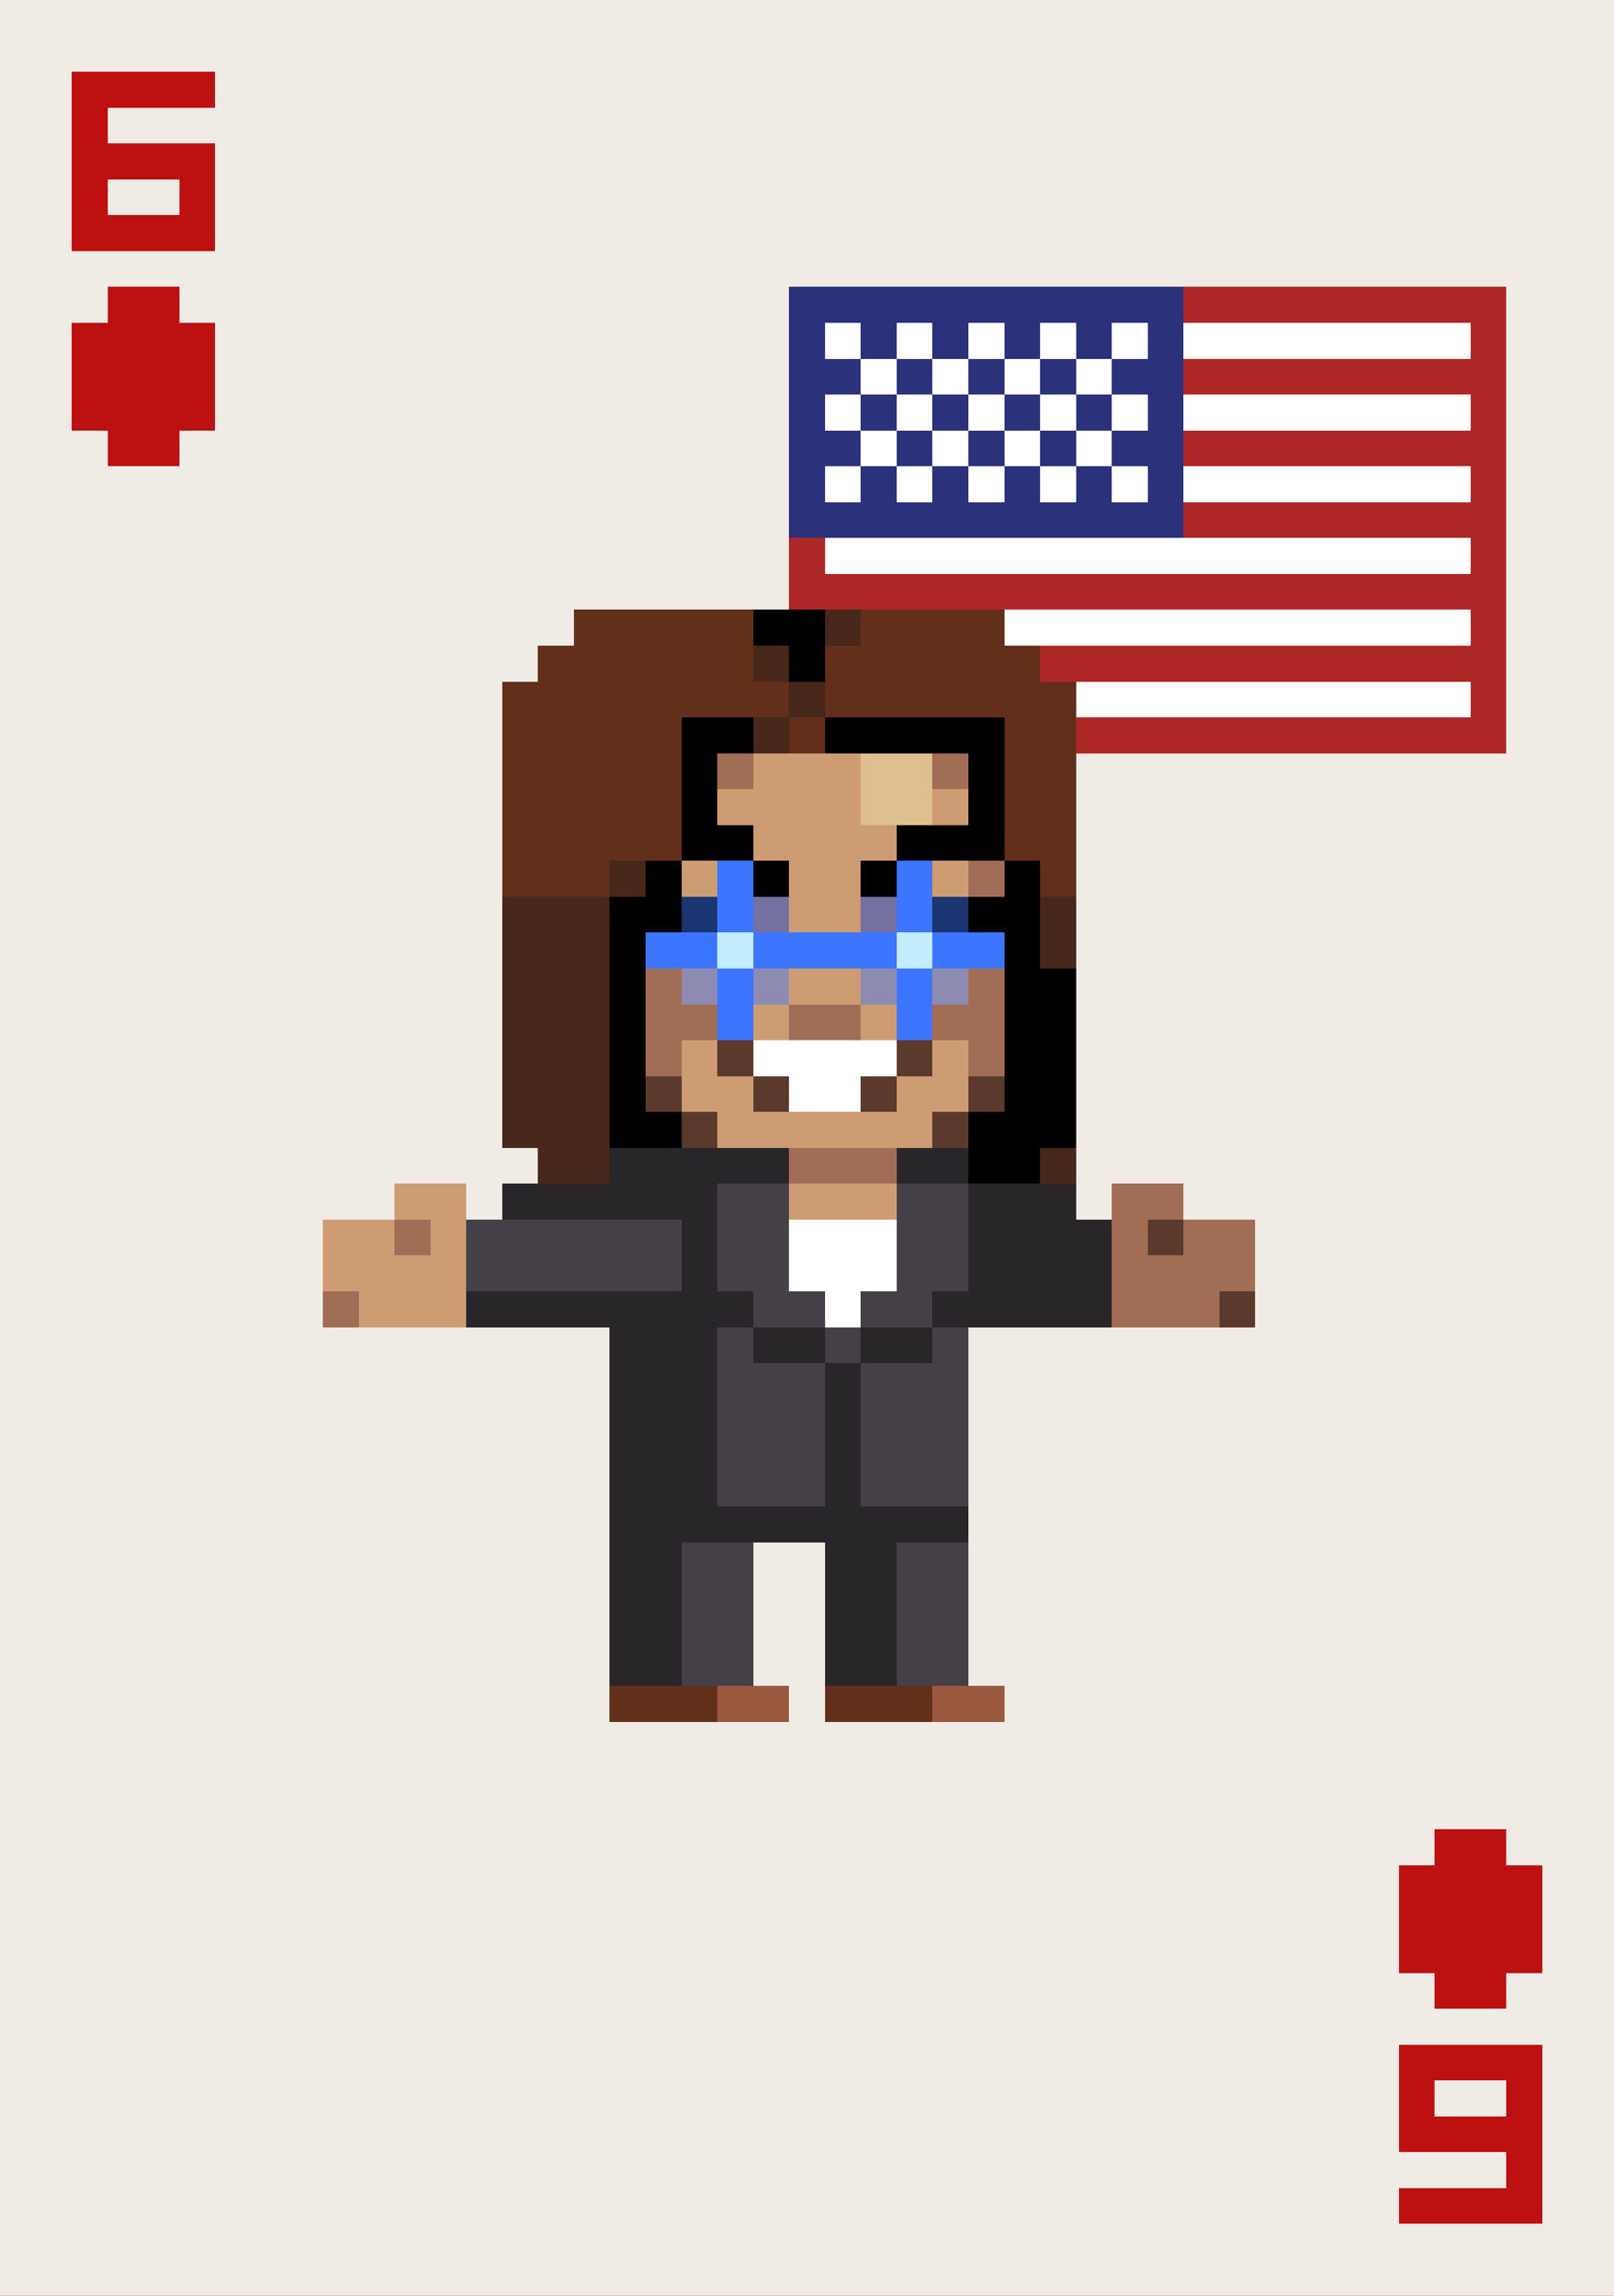 <svg xmlns="http://www.w3.org/2000/svg" viewBox="0 -0.5 45 64" shape-rendering="crispEdges">
<rect x="0" y="-0.5" width="45" height="64" fill="#333333" stroke="none"/>
<path stroke="#f1ebe5" d="M0 0h45M0 1h45M0 2h2M6 2h39M0 3h2M3 3h42M0 4h2M6 4h39M0 5h2M3 5h2M6 5h39M0 6h2M6 6h39M0 7h45M0 8h3M5 8h17M42 8h3M0 9h2M6 9h16M42 9h3M0 10h2M6 10h16M42 10h3M0 11h2M6 11h16M42 11h3M0 12h3M5 12h17M42 12h3M0 13h22M42 13h3M0 14h22M42 14h3M0 15h22M42 15h3M0 16h22M42 16h3M0 17h16M42 17h3M0 18h15M42 18h3M0 19h14M42 19h3M0 20h14M42 20h3M0 21h14M30 21h15M0 22h14M30 22h15M0 23h14M30 23h15M0 24h14M30 24h15M0 25h14M30 25h15M0 26h14M30 26h15M0 27h14M30 27h15M0 28h14M30 28h15M0 29h14M30 29h15M0 30h14M30 30h15M0 31h14M30 31h15M0 32h15M30 32h15M0 33h11M13 33h1M30 33h1M33 33h12M0 34h9M35 34h10M0 35h9M35 35h10M0 36h9M35 36h10M0 37h17M27 37h18M0 38h17M27 38h18M0 39h17M27 39h18M0 40h17M27 40h18M0 41h17M27 41h18M0 42h17M27 42h18M0 43h17M21 43h2M27 43h18M0 44h17M21 44h2M27 44h18M0 45h17M21 45h2M27 45h18M0 46h17M21 46h2M27 46h18M0 47h17M22 47h1M28 47h17M0 48h45M0 49h45M0 50h45M0 51h40M42 51h3M0 52h39M43 52h2M0 53h39M43 53h2M0 54h39M43 54h2M0 55h40M42 55h3M0 56h45M0 57h39M43 57h2M0 58h39M40 58h2M43 58h2M0 59h39M43 59h2M0 60h42M43 60h2M0 61h39M43 61h2M0 62h45M0 63h45" />
<path stroke="#bd1111" d="M2 2h4M2 3h1M2 4h4M2 5h1M5 5h1M2 6h4M3 8h2M2 9h4M2 10h4M2 11h4M3 12h2M40 51h2M39 52h4M39 53h4M39 54h4M40 55h2M39 57h4M39 58h1M42 58h1M39 59h4M42 60h1M39 61h4" />
<path stroke="#2c317c" d="M22 8h11M22 9h1M24 9h1M26 9h1M28 9h1M30 9h1M32 9h1M22 10h2M25 10h1M27 10h1M29 10h1M31 10h2M22 11h1M24 11h1M26 11h1M28 11h1M30 11h1M32 11h1M22 12h2M25 12h1M27 12h1M29 12h1M31 12h2M22 13h1M24 13h1M26 13h1M28 13h1M30 13h1M32 13h1M22 14h11" />
<path stroke="#ae2727" d="M33 8h9M41 9h1M33 10h9M41 11h1M33 12h9M41 13h1M33 14h9M22 15h1M41 15h1M22 16h20M41 17h1M29 18h13M41 19h1M30 20h12" />
<path stroke="#ffffff" d="M23 9h1M25 9h1M27 9h1M29 9h1M31 9h1M33 9h8M24 10h1M26 10h1M28 10h1M30 10h1M23 11h1M25 11h1M27 11h1M29 11h1M31 11h1M33 11h8M24 12h1M26 12h1M28 12h1M30 12h1M23 13h1M25 13h1M27 13h1M29 13h1M31 13h1M33 13h8M23 15h18M28 17h13M30 19h11M21 29h4M22 30h2M22 34h3M22 35h3M23 36h1" />
<path stroke="#622f1a" d="M16 17h5M24 17h4M15 18h6M23 18h6M14 19h8M23 19h7M14 20h5M22 20h1M28 20h2M14 21h5M28 21h2M14 22h5M28 22h2M14 23h5M28 23h2M14 24h3M29 24h1M17 47h3M23 47h3" />
<path stroke="#000000" d="M21 17h2M22 18h1M19 20h2M23 20h5M19 21h1M27 21h1M19 22h1M27 22h1M19 23h2M25 23h3M18 24h1M21 24h1M24 24h1M28 24h1M17 25h2M27 25h2M17 26h1M28 26h1M17 27h1M28 27h2M17 28h1M28 28h2M17 29h1M28 29h2M17 30h1M28 30h2M17 31h2M27 31h3M27 32h2" />
<path stroke="#47281b" d="M23 17h1M21 18h1M22 19h1M21 20h1M17 24h1M14 25h3M29 25h1M14 26h3M29 26h1M14 27h3M14 28h3M14 29h3M14 30h3M14 31h3M15 32h2M29 32h1" />
<path stroke="#a26d55" d="M20 21h1M26 21h1M27 24h1M18 27h1M27 27h1M18 28h2M22 28h2M26 28h2M18 29h1M27 29h1M22 32h3M31 33h2M11 34h1M31 34h1M33 34h2M31 35h4M9 36h1M31 36h3" />
<path stroke="#ce9c73" d="M21 21h3M20 22h4M26 22h1M21 23h4M19 24h1M22 24h2M26 24h1M22 25h2M22 27h2M21 28h1M24 28h1M19 29h1M26 29h1M19 30h2M25 30h2M20 31h6M11 33h2M22 33h3M9 34h2M12 34h1M9 35h4M10 36h3" />
<path stroke="#debf8d" d="M24 21h2M24 22h2" />
<path stroke="#3c76ff" d="M20 24h1M25 24h1M20 25h1M25 25h1M18 26h2M21 26h4M26 26h2M20 27h1M25 27h1M20 28h1M25 28h1" />
<path stroke="#1b3573" d="M19 25h1M26 25h1" />
<path stroke="#7471a1" d="M21 25h1M24 25h1" />
<path stroke="#c3ecff" d="M20 26h1M25 26h1" />
<path stroke="#8d8bb2" d="M19 27h1M21 27h1M24 27h1M26 27h1" />
<path stroke="#5b3a2d" d="M20 29h1M25 29h1M18 30h1M21 30h1M24 30h1M27 30h1M19 31h1M26 31h1M32 34h1M34 36h1" />
<path stroke="#29262a" d="M17 32h5M25 32h2M14 33h6M27 33h3M19 34h1M27 34h4M19 35h1M27 35h4M13 36h8M26 36h5M17 37h3M21 37h2M24 37h2M17 38h3M23 38h1M17 39h3M23 39h1M17 40h3M23 40h1M17 41h3M23 41h1M17 42h10M17 43h2M23 43h2M17 44h2M23 44h2M17 45h2M23 45h2M17 46h2M23 46h2" />
<path stroke="#454048" d="M20 33h2M25 33h2M13 34h6M20 34h2M25 34h2M13 35h6M20 35h2M25 35h2M21 36h2M24 36h2M20 37h1M23 37h1M26 37h1M20 38h3M24 38h3M20 39h3M24 39h3M20 40h3M24 40h3M20 41h3M24 41h3M19 43h2M25 43h2M19 44h2M25 44h2M19 45h2M25 45h2M19 46h2M25 46h2" />
<path stroke="#9a583e" d="M20 47h2M26 47h2" />
</svg>